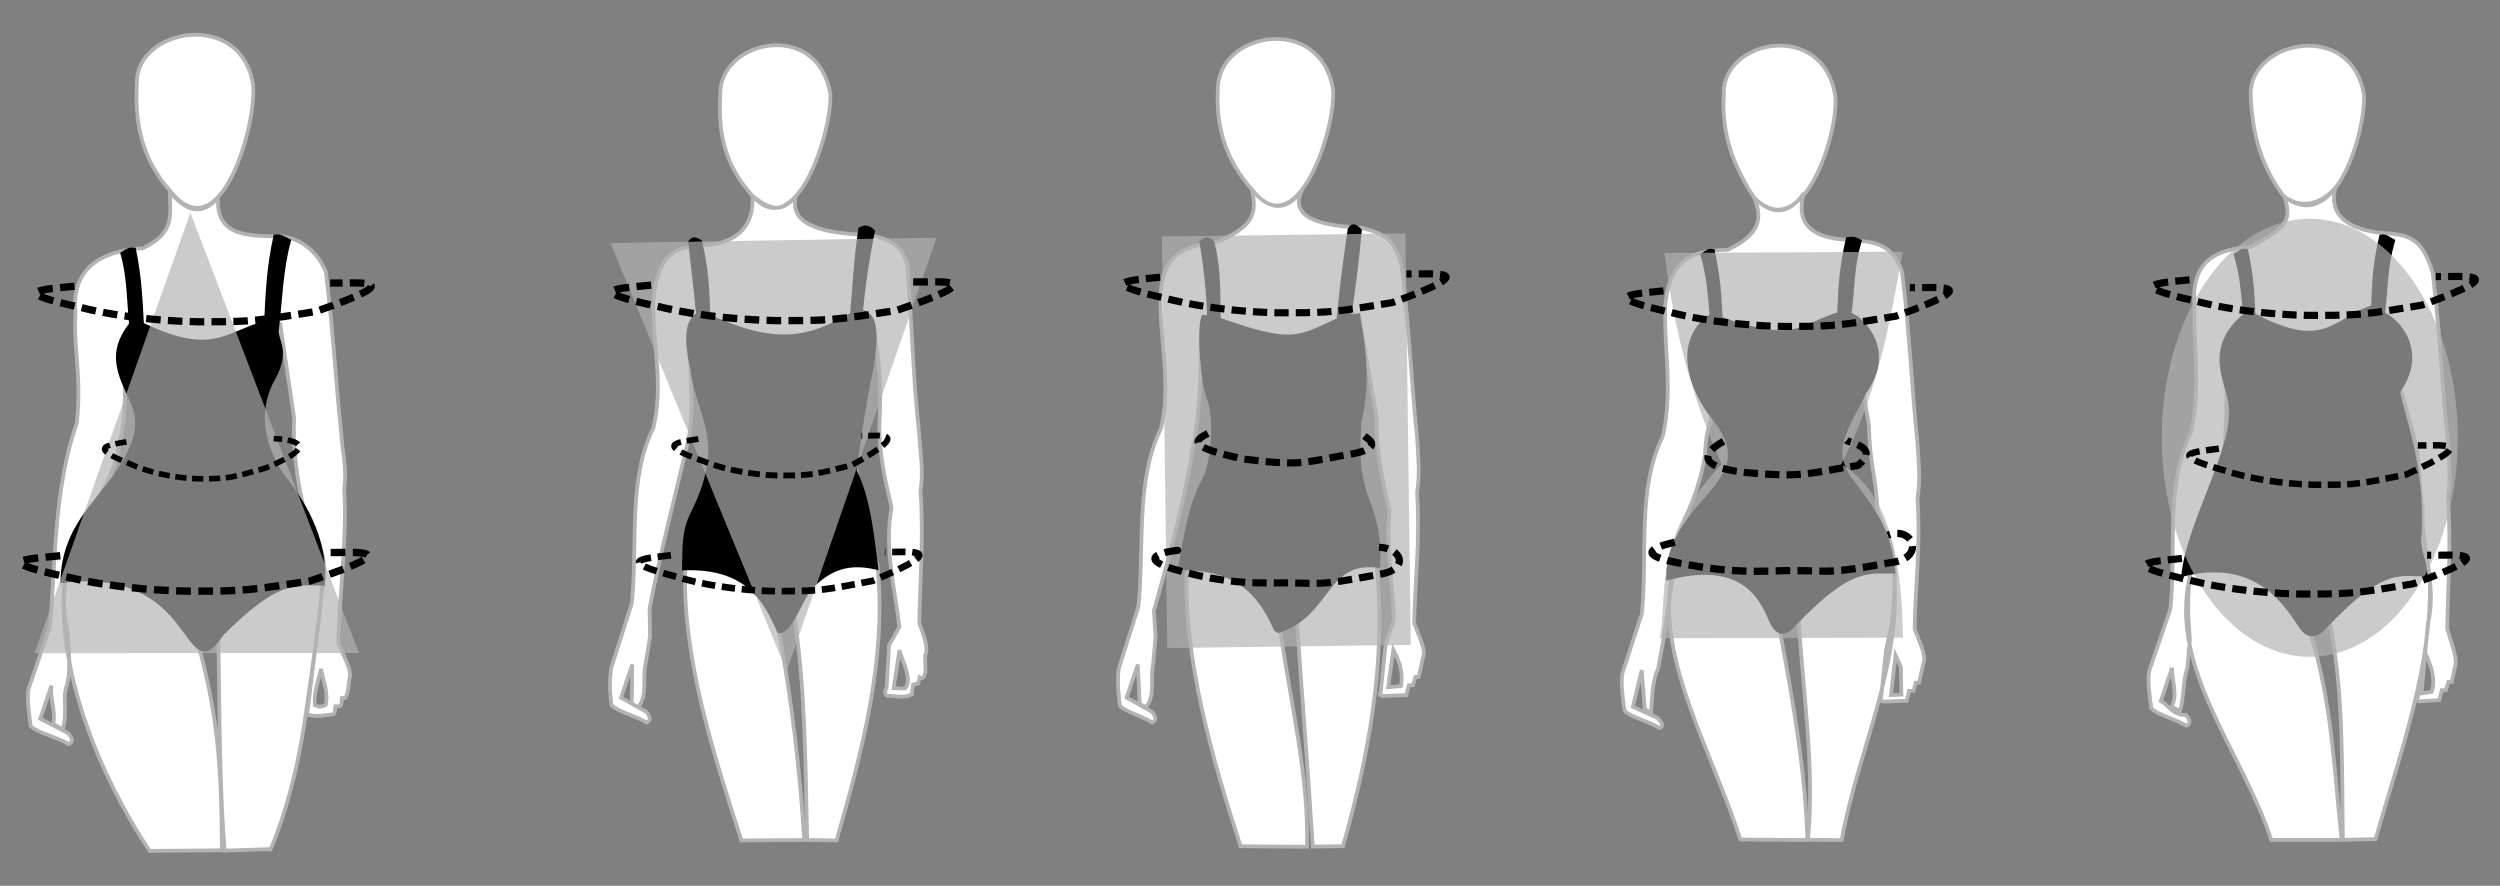 <?xml version="1.0" encoding="UTF-8" standalone="no"?>
<!-- Created with Inkscape (http://www.inkscape.org/) -->

<svg
   width="661.417"
   height="234.331"
   viewBox="0 0 175 62"
   version="1.1"
   id="svg1"
   xml:space="preserve"
   inkscape:version="1.3 (0e150ed6c4, 2023-07-21)"
   sodipodi:docname="Corpos Femininos - Medidas.svg"
   inkscape:export-filename="Corpos Femininos - Medidas.png"
   inkscape:export-xdpi="96"
   inkscape:export-ydpi="96"
   xmlns:inkscape="http://www.inkscape.org/namespaces/inkscape"
   xmlns:sodipodi="http://sodipodi.sourceforge.net/DTD/sodipodi-0.dtd"
   xmlns="http://www.w3.org/2000/svg"
   xmlns:svg="http://www.w3.org/2000/svg"><rect x="0" y="0" width="175" height="62" fill="#808080" stroke="none"/><sodipodi:namedview
     id="namedview1"
     pagecolor="#505050"
     bordercolor="#eeeeee"
     borderopacity="1"
     inkscape:showpageshadow="0"
     inkscape:pageopacity="0"
     inkscape:pagecheckerboard="0"
     inkscape:deskcolor="#505050"
     inkscape:document-units="mm"
     inkscape:zoom="0.62016871"
     inkscape:cx="386.99147"
     inkscape:cy="239.45097"
     inkscape:window-width="1600"
     inkscape:window-height="837"
     inkscape:window-x="-8"
     inkscape:window-y="-8"
     inkscape:window-maximized="1"
     inkscape:current-layer="layer1"
     showguides="true"
     showgrid="false" /><defs
     id="defs1" /><g
     inkscape:label="Camada 1"
     inkscape:groupmode="layer"
     id="layer1"><g
       id="g4"
       transform="translate(-19.011,-27.481)"><g
         id="g3-6-4-0-8"
         style="fill:#ffffff;stroke:#b3b3b3"
         transform="translate(345.023,-13.06)"><path
           style="fill:#ffffff;stroke:#b3b3b3;stroke-width:0.265;-inkscape-stroke:none"
           d="m -316.43,46.365 c -0.105,-3.817 7.3,-5.221 8.137,0.116 0.27,2.698 -2.296,11.949 -5.864,7.353 -1.97,-2.184 -2.435,-4.861 -2.274,-7.468 z m -0.864,20.627 c -0.52,-1.04 -0.305,-2.911 0.489,-3.843 m 12.823,26.725 c -0.059,-0.866 0.254,-1.68 0.441,-2.511 0.137,0.833 0.536,1.614 0.331,2.516 -0.257,0.147 -0.515,0.194 -0.772,-0.005 z m -10.151,-35.935 c 0.069,1.784 0.312,2.927 -1.871,3.976 -2.102,0.143 -5.067,0.849 -4.726,4.529 -0.139,2.698 0.442,4.305 0.101,7.696 -1.672,4.728 -1.476,10.093 -1.898,14.283 l -1.477,4.315 c -0.123,0.571 -0.017,1.528 0.145,2.635 0.411,0.44 1.862,0.768 2.666,1.257 0.374,-0.19 0.196,-0.454 -0.029,-0.753 l -1.971,-1.026 0.782,-2.317 c -0.115,0.907 0.308,1.774 0.135,2.681 l 0.643,0.385 c 0.386,-1.143 -0.04,-2.184 0.294,-3.066 0.223,-0.822 0.151,-1.348 0.174,-1.969 l -0.116,-1.795 c -1.368,-5.743 3.183,-9.382 3.623,-13.159 0.454,-1.96 0.379,-2.952 0.386,-4.634 0.848,1.658 3.348,3.538 -0.782,6.956 -0.828,2.07 -3.341,4.655 -3.397,6.879 -0.744,6.427 2.378,13.972 5.908,19.293 l 5.06,-0.046 c -0.014,-5.574 -0.256,-9.398 -1.634,-14.336 m -0.041,0.041 c 0.45,0.283 0.983,0.055 1.433,-0.534 0.087,4.771 0.061,10.18 0.44,14.854 l 3.22,-0.106 c -0.241,0.526 1.462,-2.921 2.345,-8.694 0.451,-2.947 1.006,-7.035 1.34,-10.099 0.455,-2.696 -1.807,-5.37 -3.033,-7.425 -4.429,-4.069 0.179,-6.804 -0.002,-10.654 l 0.99,6.686 c -0.1,2.037 0.187,4.237 0.662,6.274 1.927,3.659 1.16,6.922 0.894,9.3 l -0.213,1.697 -0.429,3.441 c -0.093,0.077 -0.116,0.01 0.116,0.087 0.774,0.159 1.136,-0.023 1.694,-0.043 0.171,-0.1 0.129,-0.36 0.159,-0.565 h 0.29 c 0.166,-0.085 0.155,-0.347 0.174,-0.579 h 0.232 c 0.255,-0.412 0.206,-0.885 0.29,-1.332 0.251,-0.526 -0.422,-1.578 -0.772,-2.555 0.047,-2.95 0.636,-7.425 0.407,-10.789 0.221,-1.293 -0.134,-2.587 -0.205,-3.88 -0.422,-3.962 -0.479,-6.253 -1.071,-11.247 -0.393,-1.062 -1.42,-2.285 -3.014,-2.505 -2.498,-0.046 -4.693,0.019 -4.534,-2.727 -1.166,1.355 -2.301,0.948 -3.427,-0.47"
           id="path5-5-0-5-6-7"
           sodipodi:nodetypes="cccccccccccccccccccccccccccccccccccccsccccccccccccccccccccccc" /></g><g
         id="g3-6-4-5-1"
         style="fill:#ffffff;stroke:#b3b3b3"
         transform="translate(420.289,-13.962)"><path
           style="fill:#ffffff;stroke:#b3b3b3;stroke-width:0.265;-inkscape-stroke:none"
           d="m -316.021,47.594 c 0.041,-3.904 7.177,-5.231 8.055,0.116 0.232,2.636 -2.461,11.048 -5.618,7.066 -1.97,-2.184 -2.598,-4.574 -2.437,-7.182 z m -1.191,18.907 c -0.06,-0.994 0.035,-1.988 0.203,-2.983 m 12.905,26.029 0.359,-2.634 c 0.345,0.687 0.73,1.546 0.535,2.557 z m -9.537,-34.83 c 0.394,1.784 -0.004,2.6 -2.404,3.649 -2.08,0.302 -3.969,0.645 -3.989,3.955 -0.08,2.994 0.774,5.988 0.019,9.129 -1.778,3.558 -1.149,8.248 -1.571,12.44 l -1.354,4.274 c -0.123,0.571 -0.099,1.569 0.063,2.676 0.411,0.44 1.452,0.686 2.257,1.175 0.374,-0.19 0.196,-0.454 -0.029,-0.753 l -1.766,-0.985 0.782,-2.317 0.135,2.763 0.438,0.221 c 0.69,-0.838 0.278,-1.989 0.499,-2.984 l 0.174,-1.969 -0.116,-1.795 c 1.039,-3.761 2.116,-7.39 2.722,-11.439 0.454,-1.96 0.543,-4.631 0.55,-6.313 0.695,2.531 1.454,6.112 0.405,8.717 -0.828,2.07 -1.334,4.204 -1.39,6.429 -0.159,6.076 1.757,12.862 3.779,19.089 l 4.651,0.036 c 0.127,-4.846 -1.107,-9.855 -1.88,-15.176 0.42,0.102 0.828,-0.595 1.146,-1.005 0.338,5.141 0.798,10.604 1.136,16.164 l 2.114,-0.024 c 1.784,-6.225 3.033,-12.959 2.375,-19.489 0.334,-2.61 -0.831,-4.915 -1.477,-7.384 -0.508,-1.841 0.878,-7.127 0.203,-10.367 l 1.276,7.341 c -0.1,2.037 0.392,4.319 0.867,6.356 -0.203,2.971 0.238,5.222 0.321,7.703 l -0.581,1.738 -0.347,3.359 c -0.093,0.077 -0.116,0.154 0.116,0.232 l 1.68,-0.058 0.174,-0.695 h 0.29 l 0.174,-0.579 h 0.232 l 0.29,-1.332 c 0.251,-0.526 -0.258,-1.456 -0.608,-2.433 0.047,-2.95 0.431,-5.787 0.203,-9.151 0.221,-1.293 0.071,-2.587 0,-3.88 -0.422,-3.962 -0.479,-6.908 -1.071,-11.902 -0.508,-1.917 -1.064,-2.28 -2.809,-2.751 -2.764,-0.118 -5.303,-0.658 -4.083,-2.809 -0.988,1.649 -2.33,1.743 -3.591,0.145"
           id="path5-5-0-5-2-7"
           sodipodi:nodetypes="cccccccccccccccccccccccccccccccccccccccccccccccccccccccccc" /></g><g
         id="g3-6-4-7-6"
         style="fill:#ffffff;stroke:#b3b3b3"
         transform="translate(455.647,-12.341)"><path
           style="fill:#ffffff;stroke:#b3b3b3;stroke-width:0.265;-inkscape-stroke:none"
           d="m -315.98,46.406 c -0.105,-3.817 6.973,-5.221 7.81,0.116 0.27,2.617 -2.276,10.586 -5.7,7.107 -1.724,-2.678 -2.216,-4.724 -2.11,-7.223 z m -0.905,22.347 c -0.559,-0.862 -2.332,-6.145 0.121,-6.791 m 12.496,26.52 0.319,-2.797 0.374,0.829 0.038,1.933 z m -9.578,-34.83 c 0.625,1.506 0.379,2.587 -1.83,3.649 -1.971,0.11 -4.072,0.149 -4.399,3.996 -0.08,2.994 0.569,5.988 -0.186,9.129 -1.778,3.558 -1.026,8.166 -1.448,12.358 l -1.354,4.151 c -0.123,0.571 -0.017,1.528 0.145,2.635 0.411,0.44 1.657,0.727 2.461,1.216 0.374,-0.19 0.073,-0.413 -0.152,-0.712 l -1.726,-0.78 0.618,-2.562 0.217,2.722 0.438,0.262 c 0.076,-0.992 0.061,-2.167 0.499,-3.107 l 0.338,-1.846 0.621,-4.13 c -0.109,-3.761 1.675,-4.891 2.313,-8.94 0.111,-2.193 0.408,-1.928 0.468,-2.955 2.64,2.637 1.73,5.308 -1.683,7.365 -0.828,2.07 -1.088,2.075 -1.144,4.299 -0.975,5.61 2.822,11.961 4.843,18.188 l 4.692,0.036 c -0.168,-4.847 -0.905,-9.128 -1.921,-14.623 0.913,-0.128 1.011,-0.528 1.31,-0.861 0.275,5.142 1.145,10.326 0.645,15.468 l 2.36,0.017 c 1.167,-6.379 4.129,-11.947 3.685,-18.424 0.309,-2.765 -4.47,-5.86 -3.688,-8.244 -0.61,-1.12 0.256,-2.611 1.513,-4.784 l 0.416,2.495 c -0.043,2.037 0.538,3.869 0.58,5.906 0.722,2.169 1.655,2.514 0.976,8.031 l -0.376,1.738 -0.347,3.359 c -0.093,0.077 -0.116,0.154 0.116,0.232 l 1.68,-0.058 0.174,-0.695 h 0.29 l 0.174,-0.579 h 0.232 l 0.29,-1.332 c 0.251,-0.526 -0.258,-1.456 -0.608,-2.433 0.047,-2.95 0.431,-5.787 0.203,-9.151 0.221,-1.293 0.071,-2.587 0,-3.88 -0.422,-3.962 -0.479,-6.908 -1.071,-11.902 -0.662,-2.225 -2.302,-2.177 -3.874,-2.301 -2.435,-0.118 -3.605,-1.109 -3.018,-3.259 -0.886,1.311 -2.05,1.736 -3.427,0.349 m 7.635,13.469 c 0.937,-1.334 1.774,-3.02 -0.533,-5.203"
           id="path5-5-0-5-5-4"
           sodipodi:nodetypes="ccccccccccccccccccccccccccccccccccccccccccccccccccccccccccccc" /></g><g
         id="g3-6-4-03-1"
         style="fill:#ffffff;stroke:#b3b3b3"
         transform="translate(492.784,-12.329)"><path
           style="fill:#ffffff;stroke:#b3b3b3;stroke-width:0.265;-inkscape-stroke:none"
           d="m -316.228,46.452 c -0.105,-3.817 7.097,-5.307 7.935,0.029 0.108,2.535 -1.99,9.903 -5.618,7.066 -1.708,-2.259 -2.2,-4.566 -2.317,-7.095 z m 11.96,41.898 0.261,-2.809 c 0.412,0.812 0.735,1.805 0.463,2.693 z m -9.614,-34.89 c 0.566,1.871 0.209,2.231 -2.404,3.649 -2.232,0.129 -4.117,0.895 -3.88,4.025 -0.08,2.994 0.494,5.865 -0.261,9.006 -1.778,3.558 -0.997,8.115 -1.419,12.307 l -1.477,4.315 c -0.123,0.571 -0.017,1.528 0.145,2.635 0.411,0.44 1.657,0.727 2.461,1.216 0.374,-0.19 0.196,-0.454 -0.029,-0.753 -0.992,-0.006 -1.178,-0.656 -1.766,-0.985 l 0.782,-2.317 c -0.01,0.907 0.416,1.902 -0.029,2.722 l 0.583,0.291 c 0.301,-0.894 0.177,-2.036 0.518,-3.013 l 0.174,-1.969 -0.116,-1.795 c 0.011,-0.894 -0.202,-4.599 2.49,-11.265 0.256,-2.123 0.167,-4.476 0.203,-6.139 1.781,2.803 0.844,3.687 -0.232,6.284 -0.828,2.07 -2.319,6.405 -2.375,8.63 -1.391,6.35 3.686,12.081 5.734,18.302 l 4.923,-0.005 c -0.53,-4.825 -0.657,-9.621 -2.201,-14.504 0.475,0.071 1.029,-0.211 1.39,-0.637 0.966,5.045 0.816,9.948 0.897,15.141 l 2.288,-0.053 c 1.784,-6.225 4.03,-12.23 3.794,-18.591 -0.476,-1.739 -0.617,-4.498 -0.753,-7.442 -0.375,-2.126 -0.462,-2.161 -1.245,-5.328 l 0.724,2.606 c 0.692,2.19 0.446,3.818 0.782,5.589 -0.199,2.429 1.066,5.436 0.348,8.137 l -0.174,1.998 -0.55,3.243 c -0.093,0.077 -0.116,0.068 0.116,0.145 l 1.419,-0.087 0.174,-0.695 h 0.29 l 0.174,-0.579 h 0.232 l 0.29,-1.332 c -0.006,-0.68 -0.375,-1.526 -0.608,-2.433 0.047,-2.95 0.286,-5.729 0.058,-9.093 0.221,-1.293 0.071,-2.587 0,-3.88 -0.422,-3.962 -0.479,-6.908 -1.071,-11.902 -0.662,-2.225 -1.498,-2.627 -3.07,-2.751 -2.435,-0.118 -4.322,-1.064 -3.736,-3.214 -0.931,1.083 -2.364,1.622 -3.678,0.55"
           id="path5-5-0-5-4-0"
           sodipodi:nodetypes="ccccccccccccccccccccccccccccccccccccccccccccccccccccccccc" /></g><g
         id="g3-6-4-4"
         style="fill:#ffffff;stroke:#b3b3b3"
         transform="translate(385.777,-12.872)"><path
           style="fill:#ffffff;stroke:#b3b3b3;stroke-width:0.265;-inkscape-stroke:none"
           d="m -316.343,46.973 c -0.105,-3.817 6.866,-5.336 7.703,-1.5e-5 0.112,2.617 -2.417,10.568 -5.473,7.066 -1.97,-2.184 -2.391,-4.458 -2.23,-7.066 z m -2.123,18.994 c -0.06,-0.994 -0.11,-1.728 0.058,-2.722 m 14.199,25.279 0.405,-2.664 c 0.194,0.793 0.966,2.114 0.376,2.693 z m -9.875,-34.427 c 0.069,1.784 -0.741,3.063 -2.896,3.388 -1.971,0.11 -3.727,0.063 -4.054,3.909 -0.08,2.994 0.755,5.778 -10e-6,8.919 -1.778,3.558 -1.084,8.086 -1.506,12.278 l -1.419,4.46 c -0.123,0.571 -0.162,1.557 0,2.664 0.411,0.44 1.657,0.727 2.461,1.216 0.374,-0.19 0.196,-0.454 -0.029,-0.753 l -1.766,-0.985 0.782,-2.317 -0.029,2.722 0.438,0.262 c 0.69,-0.838 0.297,-1.989 0.518,-2.984 l 0.319,-1.969 -0.029,-1.969 c 0.742,-3.872 1.737,-7.655 2.664,-11.583 0.454,-1.96 0.195,-3.733 0.203,-5.415 0.695,2.531 2.323,5.388 1.274,7.993 -0.828,2.07 -1.595,4.175 -1.651,6.4 -0.159,6.076 1.917,12.625 3.938,18.852 l 4.401,-0.034 c -0.319,-4.873 -0.83,-9.478 -1.795,-14.75 0.521,-0.227 0.695,-0.446 1.1,-0.883 0.786,5.218 0.768,10.488 0.897,15.633 l 2.056,0.034 c 1.784,-6.225 3.525,-12.698 2.867,-19.229 -1.191,-3.373 -1.048,-4.936 -1.651,-7.384 -0.318,-2.079 1.436,-6.416 1.303,-9.614 0.488,2.582 0.625,4.332 0.492,6.776 -0.1,2.037 0.365,4.131 0.84,6.168 -0.538,2.837 0.264,5.778 0.55,8.34 l -0.724,1.274 -0.174,2.983 c -0.125,0.125 -0.171,0.642 0.174,0.55 0.43,0.038 1.088,0.175 1.593,-0.087 l 0.087,-0.695 0.347,-0.058 0.116,-0.434 c 0.24,0.19 0.314,-0.121 0.405,-0.376 l -0.029,-1.129 c 0.251,-0.526 -0.055,-1.34 -0.405,-2.317 0.047,-2.95 0.315,-5.903 0.087,-9.267 0.221,-1.293 -0.016,-2.587 -0.087,-3.88 -0.422,-3.962 -0.409,-5.746 -0.782,-11.178 0.051,-2.1 -1.61,-2.755 -3.099,-2.838 -2.435,-0.118 -5.335,-0.542 -4.749,-2.693 -0.931,1.083 -1.727,1.043 -3.041,-0.029"
           id="path5-5-0-5-8"
           sodipodi:nodetypes="cccccccccccccccccccccccccccccccccccccccccccccccccccccccccc" /></g><path
         style="fill:#000000;fill-opacity:1;stroke:#000000;stroke-width:0.265;-inkscape-stroke:none"
         d="m 182.016,71.093 c 3.89,-4.055 5.023,-3.372 6.788,-3.399 -0.037,-0.809 -0.472,-1.767 -0.43,-2.476 0.066,-1.118 0.054,-2.129 -0.011,-3.054 -0.218,-3.097 -1.03,-5.241 -1.49,-7.25 2.068,-2.887 -0.113,-5.097 -1.052,-5.458 0.271,-2.136 0.143,-3.12 0.705,-5.111 -0.308,-0.151 -0.478,-0.367 -0.838,-0.314 -0.449,1.981 -0.481,2.839 -0.566,4.924 -2.802,0.986 -3.4,3.205 -8.356,0.577 -0.094,-1.747 -0.121,-2.599 -0.515,-4.496 -0.302,-0.027 -0.24,-0.035 -0.739,0.283 0.465,1.585 0.486,2.636 0.647,4.221 -2.849,2.367 -1.176,4.723 -0.994,6.312 0.343,2.997 -2.931,8.137 -3.32,11.843 5.927,-1.479 7.773,3.307 8.464,3.949 0.498,0.463 1.121,0.239 1.73,-0.593"
         id="path3-2-1-4-5-2"
         sodipodi:nodetypes="ccsscccccccccscsc" /><g
         id="g3-1-5-5"
         style="fill:#000000;stroke:#000000"
         transform="translate(6.166,-84.026)"><path
           style="fill:#000000;stroke:#000000;stroke-width:0.265;-inkscape-stroke:none"
           d="m 35.454,152.354 c 0.201,-2.657 -0.912,-5.166 -2.838,-7.55 -1.373,-2.115 -1.829,-4.261 -0.828,-6.442 1.235,-2.098 0.564,-2.69 0.422,-3.615 0.271,-2.136 0.307,-4.39 0.869,-6.381 -0.308,-0.151 -0.601,-0.367 -0.961,-0.314 -0.449,1.981 -0.563,3.944 -0.648,6.03 -2.907,0.806 -3.757,2.491 -8.683,0.126 -0.094,-1.747 -0.162,-3.337 -0.556,-5.233 -0.302,-0.027 -0.322,-0.035 -0.821,0.283 0.465,1.585 0.445,3.373 0.606,4.958 -1.625,1.988 -0.772,3.563 0.058,5.337 0.753,1.604 0.326,3.058 -1.043,5.097 -1.56,2.244 -3.728,3.921 -3.823,7.529 9.601,-1.2 8.461,7.862 11.18,3.69 3.941,-3.927 5.091,-3.492 7.064,-3.516 z"
           id="path3-9-9-5"
           sodipodi:nodetypes="cccccccccccccccc" /></g><g
         id="g5-2-6-9"
         transform="translate(-0.395,-95.741)"
         style="fill:#000000;stroke:#000000"><g
           id="g3-6-8-0-9"
           style="fill:#000000;stroke:#000000"
           transform="translate(116.423,12.304)"><path
             style="fill:#000000;fill-opacity:1;stroke:#000000;stroke-width:0.265;stroke-opacity:1;-inkscape-stroke:none"
             d="m 28.652,154.541 c 3.89,-4.055 5.105,-3.577 6.869,-3.604 -0.313,-3.067 -1.431,-4.329 -3.151,-6.665 -1.373,-2.115 0.137,-3.728 1.138,-5.91 2.068,-2.887 -0.113,-5.097 -1.052,-5.458 0.271,-2.136 0.143,-3.12 0.705,-5.111 -0.308,-0.151 -0.478,-0.203 -0.838,-0.15 -0.449,1.981 -0.522,3.166 -0.607,5.252 -2.7,0.804 -2.913,2.23 -8.274,0.331 -0.094,-1.747 -0.162,-2.845 -0.556,-4.742 -0.302,-0.027 -0.24,-0.035 -0.739,0.283 0.465,1.585 0.486,2.636 0.647,4.221 -2.705,1.797 -1.414,5.312 0.181,7.221 3.714,4.618 -3.214,5.58 -3.224,11.181 6.27,-1.651 6.857,2.692 7.44,3.417 0.392,0.487 0.852,0.526 1.484,-0.307"
             id="path3-2-1-8-3"
             sodipodi:nodetypes="ccccccccccccccsc" /></g></g><path
         style="fill:#000000;fill-opacity:1;stroke:#000000;stroke-width:0.265;-inkscape-stroke:none"
         d="m 80.036,53.139 c 0.518,-3.28 -0.05,-3.624 -0.753,-3.88 0.193,-1.889 0.419,-3.547 0.84,-5.589 -0.397,-0.389 -0.653,-0.287 -0.898,-0.145 -0.332,2.224 -0.387,3.881 -0.579,5.965 -3.017,1.757 -5.316,2.281 -10.049,0.116 -0.056,-1.697 -0.082,-3.22 -0.579,-5.213 -0.497,-0.309 -0.568,-0.107 -0.695,0.029 0.154,1.517 0.396,3.402 0.55,5.068 -0.691,0.434 -0.943,1.392 -0.405,3.823 0.34,3.271 2.684,4.921 -0.086,10.316 -0.545,1.214 -0.463,2.428 -0.493,3.642 4.413,-0.156 5.704,2.22 6.645,4.403 0.849,-0.001 1.397,-2.006 2.247,-3.122 1.07,-0.979 2.217,-1.869 4.575,-1.332 -0.318,-2.354 -0.521,-4.791 -1.506,-6.776 0.312,-2.602 0.72,-5.011 1.186,-7.305 z"
         id="path5-2-2-9"
         sodipodi:nodetypes="ccccccccccccccccc" /><path
         style="fill:#000000;stroke:#000000;stroke-width:0.265;-inkscape-stroke:none"
         d="m 103.671,55.529 c -0.459,-1.023 -0.795,-4.931 -0.423,-5.867 l 0.386,0.061 c -0.013,-1.713 -0.279,-3.812 -0.521,-5.299 0.23,-0.223 0.475,-0.331 0.782,0.058 0.498,1.992 0.379,3.66 0.434,5.357 5.133,1.815 5.471,1.356 8.369,0.029 0.192,-2.084 0.45,-4.089 0.782,-6.313 0.161,-0.344 0.409,-0.293 0.724,0.058 -0.19,1.95 -0.408,4.052 -0.753,6.001 l 0.625,-0.062 c 0.453,2.45 0.73,4.866 0.09,7.534 -0.031,1.296 -0.265,2.936 0.462,5.1 0.639,1.565 0.984,3.127 0.86,4.909 -3.671,-0.484 -3.42,3.229 -6.716,4.464 -0.241,0.152 -0.407,0.113 -0.532,-0.159 -1.604,-3.71 -4.177,-4.121 -6.634,-4.136 0.415,-2.139 0.622,-4.299 1.766,-6.366 0.537,-1.18 0.77,-3.956 0.299,-5.37 z"
         id="path5-5-2-0-4"
         sodipodi:nodetypes="cccccccccccccccccccc" /><ellipse
         style="fill:#b3b3b3;fill-opacity:0.678;stroke:none;stroke-width:0.481;stroke-dasharray:none;stroke-dashoffset:0;stroke-opacity:1"
         id="path2"
         cx="180.695"
         cy="58.125"
         rx="10.36"
         ry="15.334" /><rect
         style="fill:#b3b3b3;fill-opacity:0.678;stroke:none;stroke-width:0.461;stroke-dasharray:none;stroke-dashoffset:0;stroke-opacity:1"
         id="rect2"
         width="17.045"
         height="28.81"
         x="99.774"
         y="45.324"
         transform="rotate(-0.738)" /><path
         style="fill:#b3b3b3;fill-opacity:0.678;stroke:none;stroke-width:0.537;stroke-dasharray:none;stroke-dashoffset:0;stroke-opacity:1"
         d="m 135.201,72.156 17.016,-0.037 c -0.065,-6.348 -1.337,-10.339 -4.224,-12.077 l -0.116,10e-4 c 2.546,-4.981 3.441,-9.962 4.319,-14.943 l -16.667,0.087 c 0.636,5.377 1.973,10.332 4.031,14.855 v -0.116 c -4.879,5.199 -3.759,8.632 -4.358,12.23 z"
         id="path3"
         sodipodi:nodetypes="ccccccccc" /><path
         style="fill:#b3b3b3;fill-opacity:0.678;stroke:none;stroke-width:0.614;stroke-dasharray:none;stroke-dashoffset:0;stroke-opacity:1"
         d="m 61.744,44.491 22.824,-0.372 -10.492,30.346 z"
         id="path4"
         sodipodi:nodetypes="cccc" /><path
         style="fill:#b3b3b3;fill-opacity:0.678;stroke:none;stroke-width:0.619;stroke-dasharray:none;stroke-dashoffset:0;stroke-opacity:1"
         d="m 44.135,73.193 -22.709,0.007 10.908,-30.83 z"
         id="path4-2"
         sodipodi:nodetypes="cccc" /><path
         style="fill:none;stroke:#000000;stroke-width:0.5;stroke-linecap:butt;stroke-linejoin:bevel;stroke-dasharray:1, 0.5;stroke-dashoffset:0;stroke-opacity:1"
         d="m 100.217,46.887 c -2.317,0.231 -4.545,0.362 0.445,1.492 2.855,0.758 6.52,1.039 8.696,0.997 2.772,-5.2e-4 3.381,-0.09 7.117,-0.714 6.787,-2.44 2.632,-1.953 0.99,-2.001"
         id="path1-7"
         sodipodi:nodetypes="ccccc" /><path
         style="fill:none;stroke:#000000;stroke-width:0.5;stroke-linecap:butt;stroke-linejoin:bevel;stroke-dasharray:1, 0.5;stroke-dashoffset:0;stroke-opacity:1"
         d="m 135.454,47.841 c -2.317,0.231 -4.545,0.362 0.445,1.492 2.855,0.758 6.52,1.039 8.696,0.997 2.772,-5.2e-4 3.381,-0.09 7.117,-0.714 6.787,-2.44 2.632,-1.953 0.99,-2.001"
         id="path1-7-43"
         sodipodi:nodetypes="ccccc" /><path
         style="fill:none;stroke:#000000;stroke-width:0.5;stroke-linecap:butt;stroke-linejoin:bevel;stroke-dasharray:1, 0.5;stroke-dashoffset:0;stroke-opacity:1"
         d="m 172.274,47.068 c -2.317,0.231 -4.545,0.362 0.445,1.492 2.855,0.758 6.52,1.039 8.696,0.997 2.772,-5.2e-4 3.381,-0.09 7.117,-0.714 6.787,-2.44 2.632,-1.953 0.99,-2.001"
         id="path1-7-43-6"
         sodipodi:nodetypes="ccccc" /><path
         style="fill:none;stroke:#000000;stroke-width:0.5;stroke-linecap:butt;stroke-linejoin:bevel;stroke-dasharray:1, 0.5;stroke-dashoffset:0;stroke-opacity:1"
         d="m 103.563,57.819 c -1.062,0.545 -1.352,0.953 2.481,1.794 4.3,0.544 4.227,0.201 7.819,-0.396 2.098,-0.48 0.752,-1.09 0.613,-1.247"
         id="path1-7-4"
         sodipodi:nodetypes="cccc" /><path
         style="fill:none;stroke:#000000;stroke-width:0.5;stroke-linecap:butt;stroke-linejoin:bevel;stroke-dasharray:1, 0.5;stroke-dashoffset:0;stroke-opacity:1"
         d="m 139.657,58.376 c -1.044,0.577 -2.367,1.72 1.482,2.175 4.315,0.411 4.496,0.008 7.914,-0.481 1.633,-1.278 -0.632,-1.604 -0.775,-1.757"
         id="path1-7-4-8"
         sodipodi:nodetypes="cccc" /><path
         style="fill:none;stroke:#000000;stroke-width:0.5;stroke-linecap:butt;stroke-linejoin:bevel;stroke-dasharray:1, 0.5;stroke-dashoffset:0;stroke-opacity:1"
         d="m 101.389,66.017 c 0.663,-0.083 -4.077,0.313 0.445,1.492 2.855,0.758 4.71,0.813 6.886,0.771 2.772,-5.1e-4 2.294,0.272 6.664,-0.563 2.366,-0.293 1.8,-1.872 0.16,-1.926"
         id="path1-7-8"
         sodipodi:nodetypes="ccccc" /><path
         style="fill:none;stroke:#000000;stroke-width:0.51;stroke-linecap:butt;stroke-linejoin:bevel;stroke-dasharray:1.02, 0.51;stroke-dashoffset:0;stroke-opacity:1"
         d="m 136.246,65.435 c -0.481,0.138 -3.881,0.786 1.022,1.592 3.731,0.711 6.435,0.345 7.142,0.396 2.898,-5.1e-4 2.398,0.271 6.966,-0.561 2.473,-0.291 1.547,-2.609 -0.222,-1.918"
         id="path1-7-8-4"
         sodipodi:nodetypes="ccccc" /><path
         style="fill:none;stroke:#000000;stroke-width:0.513;stroke-linecap:butt;stroke-linejoin:bevel;stroke-dasharray:1.026, 0.513;stroke-dashoffset:0;stroke-opacity:1"
         d="m 64.589,47.442 c -2.449,0.23 -4.802,0.361 0.47,1.487 3.016,0.756 6.889,1.036 9.189,0.994 2.929,-5.2e-4 3.573,-0.09 7.52,-0.711 7.171,-2.432 2.781,-1.946 1.046,-1.994"
         id="path1-7-43-67"
         sodipodi:nodetypes="ccccc" /><path
         style="fill:none;stroke:#000000;stroke-width:0.509;stroke-linecap:butt;stroke-linejoin:bevel;stroke-dasharray:1.018, 0.509;stroke-dashoffset:0;stroke-opacity:1"
         d="m 24.227,47.52 c -2.405,0.23 -4.716,0.361 0.461,1.489 2.962,0.757 6.766,1.037 9.024,0.995 2.877,-5.2e-4 3.509,-0.09 7.385,-0.712 7.043,-2.435 2.731,-1.948 1.027,-1.997"
         id="path1-7-43-5"
         sodipodi:nodetypes="ccccc" /><path
         style="fill:none;stroke:#000000;stroke-width:0.393;stroke-linecap:butt;stroke-linejoin:bevel;stroke-dasharray:0.787, 0.393;stroke-dashoffset:0;stroke-opacity:1"
         d="m 27.863,58.412 c -1.385,0.239 -2.716,0.375 0.266,1.546 1.706,0.786 3.896,1.077 5.197,1.033 1.656,-5.3e-4 2.021,-0.094 4.253,-0.74 4.314,-1.752 1.573,-2.023 0.592,-2.073"
         id="path1-7-43-2"
         sodipodi:nodetypes="ccccc" /><path
         style="fill:none;stroke:#000000;stroke-width:0.517;stroke-linecap:butt;stroke-linejoin:bevel;stroke-dasharray:1.035, 0.517;stroke-dashoffset:0;stroke-opacity:1"
         d="m 23.233,66.384 c -2.492,0.23 -4.888,0.36 0.478,1.485 3.07,0.755 7.012,1.035 9.352,0.992 2.981,-5.2e-4 3.636,-0.09 7.653,-0.711 7.299,-2.429 2.83,-1.944 1.065,-1.992"
         id="path1-7-43-9"
         sodipodi:nodetypes="ccccc" /><path
         style="fill:none;stroke:#000000;stroke-width:0.468;stroke-linecap:butt;stroke-linejoin:bevel;stroke-dasharray:0.936, 0.468;stroke-dashoffset:0;stroke-opacity:1"
         d="m 65.975,66.35 c -2.012,0.233 -3.947,0.365 0.386,1.505 2.479,0.765 5.662,1.049 7.552,1.006 2.407,-5.2e-4 2.936,-0.091 6.18,-0.72 5.894,-2.462 2.285,-1.97 0.86,-2.019"
         id="path1-7-43-57"
         sodipodi:nodetypes="ccccc" /><path
         style="fill:none;stroke:#000000;stroke-width:0.412;stroke-linecap:butt;stroke-linejoin:bevel;stroke-dasharray:0.824, 0.412;stroke-dashoffset:0;stroke-opacity:1"
         d="m 67.896,58.212 c -1.534,0.236 -3.008,0.371 0.294,1.529 1.889,0.777 4.315,1.065 5.755,1.022 1.835,-5.4e-4 2.238,-0.093 4.71,-0.732 4.492,-2.501 1.742,-2.002 0.655,-2.051"
         id="path1-7-43-7"
         sodipodi:nodetypes="ccccc" /><path
         style="fill:none;stroke:#000000;stroke-width:0.453;stroke-linecap:butt;stroke-linejoin:bevel;stroke-dasharray:0.905, 0.453;stroke-dashoffset:0;stroke-opacity:1"
         d="m 174.331,58.89 c -1.872,0.234 -3.671,0.367 0.359,1.514 2.305,0.769 5.266,1.054 7.023,1.011 2.239,-5.3e-4 2.731,-0.092 5.747,-0.724 5.481,-2.476 2.125,-1.981 0.8,-2.03"
         id="path1-7-43-38"
         sodipodi:nodetypes="ccccc" /><path
         style="fill:none;stroke:#000000;stroke-width:0.499;stroke-linecap:butt;stroke-linejoin:bevel;stroke-dasharray:0.998, 0.499;stroke-dashoffset:0;stroke-opacity:1"
         d="m 171.746,66.574 c -2.306,0.231 -4.523,0.362 0.442,1.492 2.841,0.758 6.489,1.039 8.655,0.997 2.759,-5.2e-4 3.365,-0.09 7.083,-0.714 6.755,-2.44 2.619,-1.953 0.985,-2.001"
         id="path1-7-43-56"
         sodipodi:nodetypes="ccccc" /></g></g></svg>
